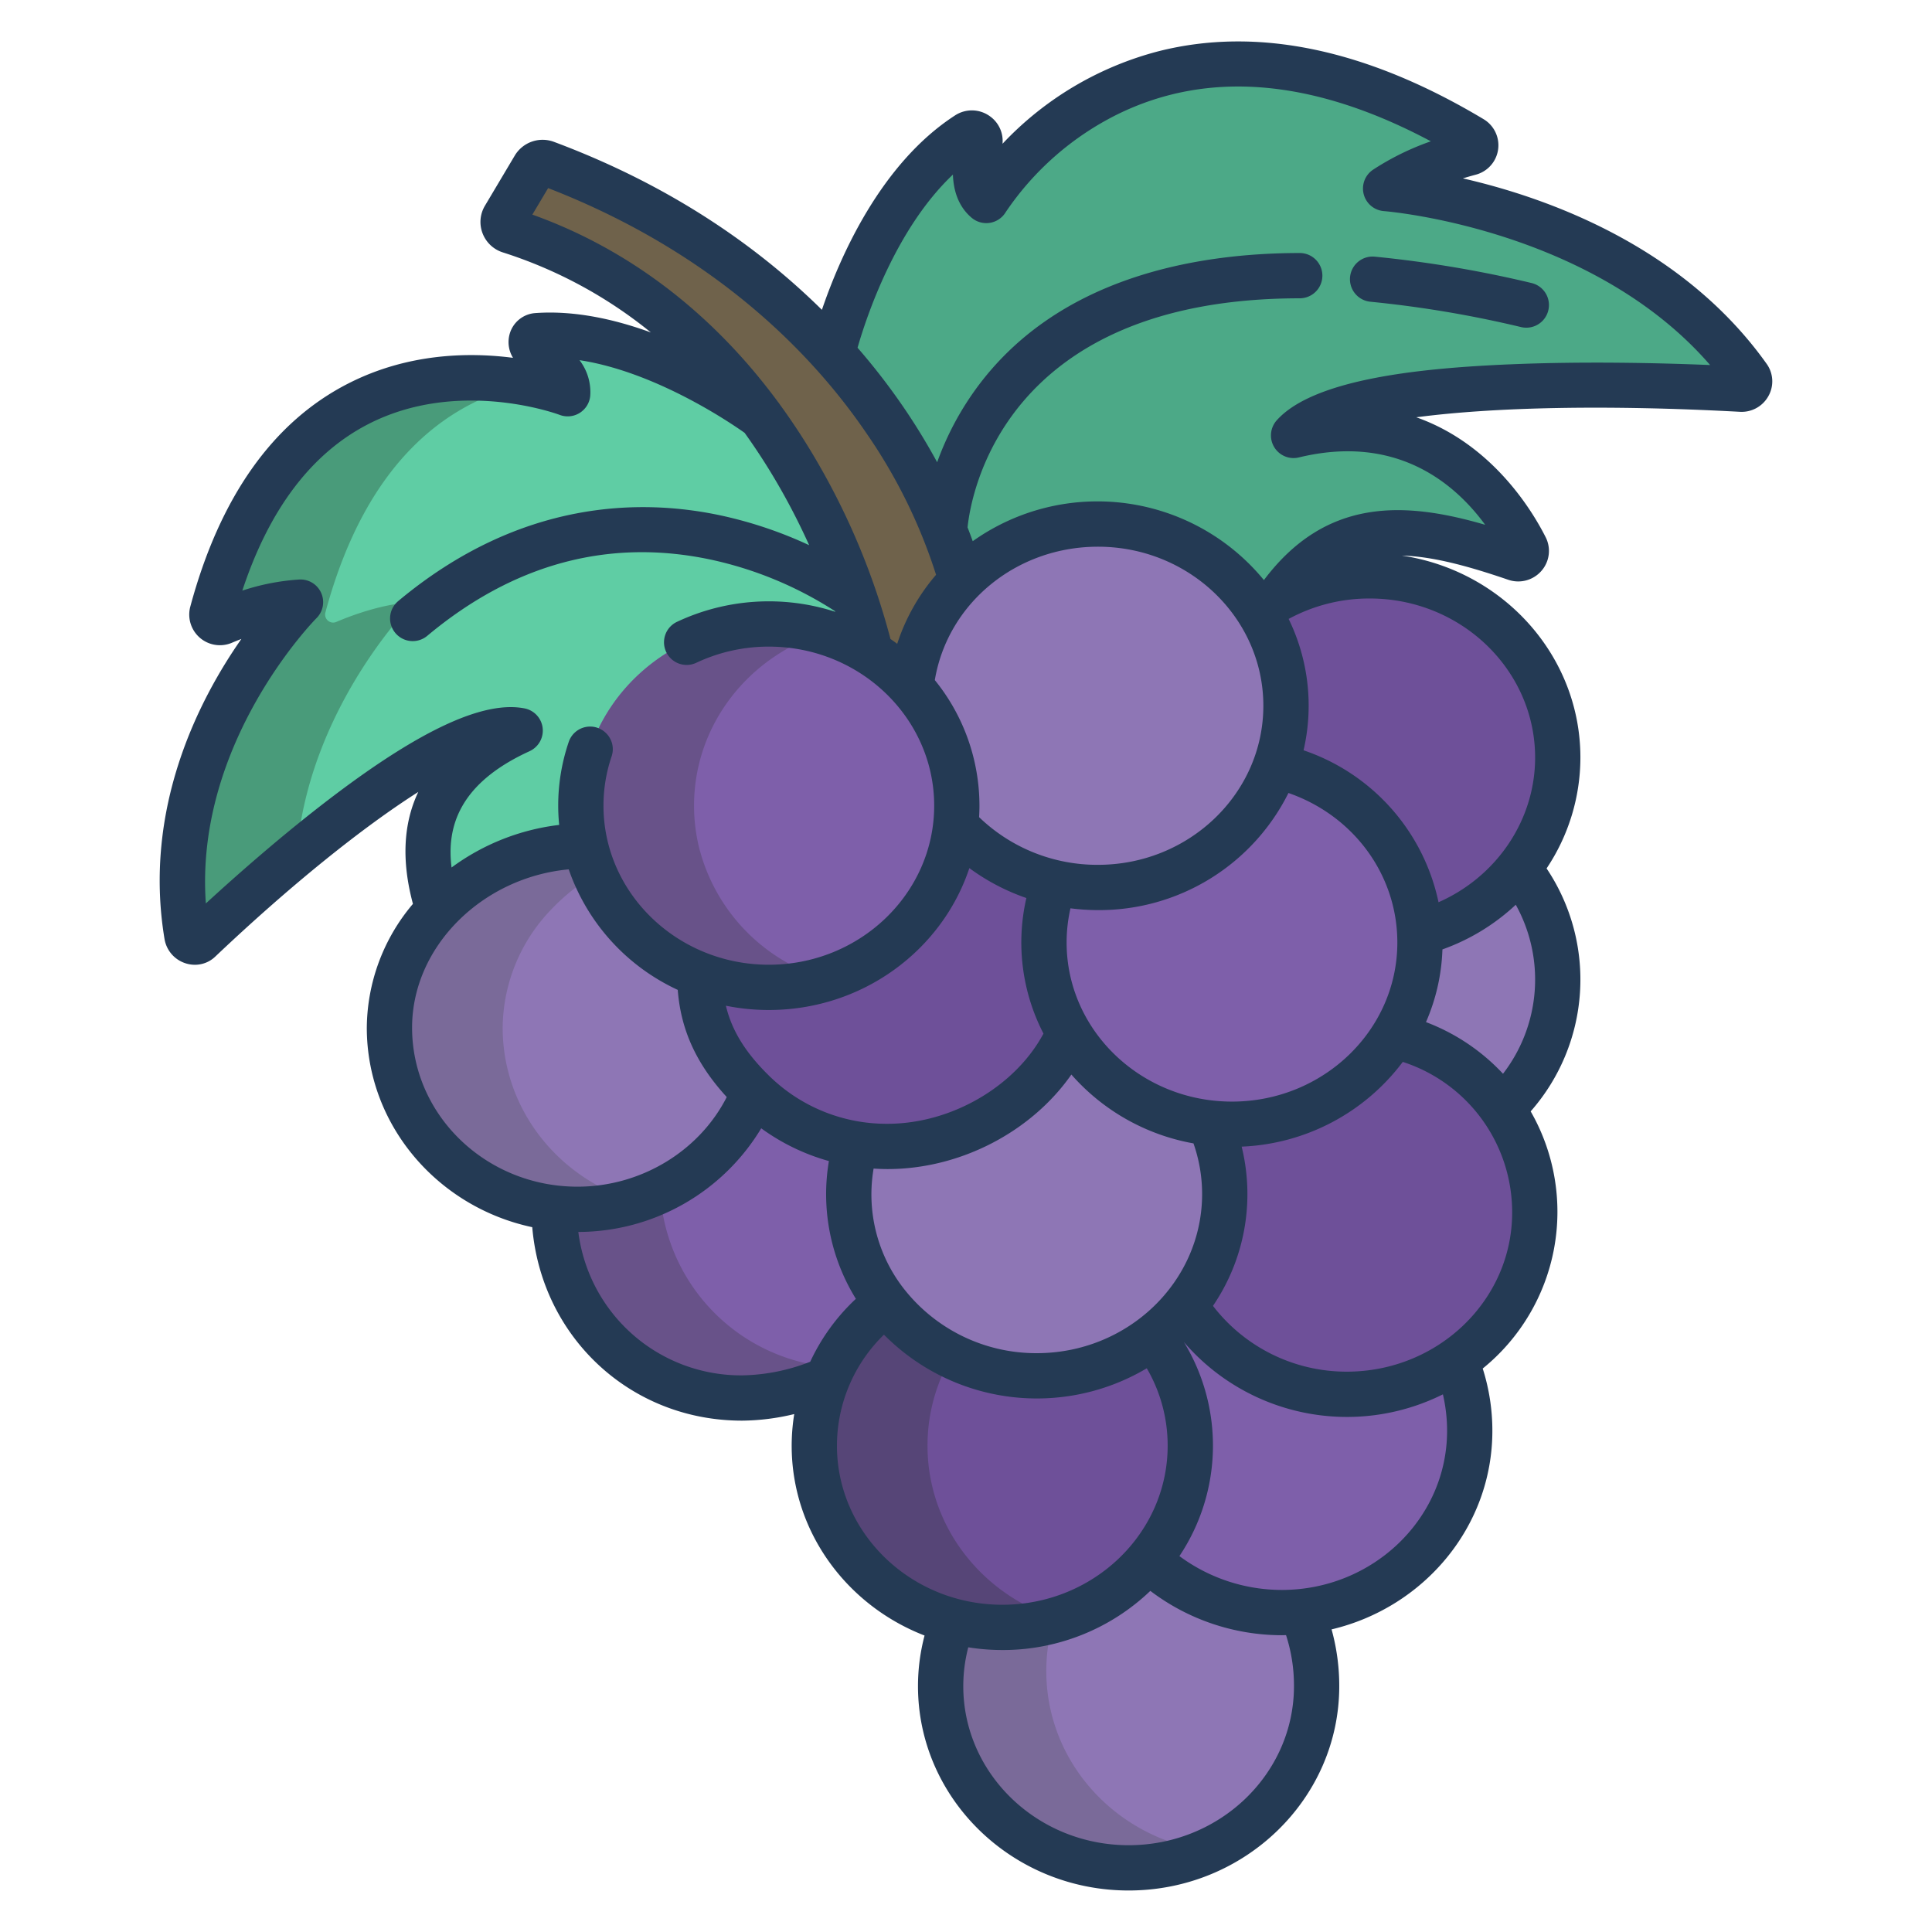<svg id="Layer_1" height="512" viewBox="0 0 512 512" width="512" xmlns="http://www.w3.org/2000/svg" data-name="Layer 1"><path d="m226.35 158.18a183.661 183.661 0 0 0 -24.78-47.81c-14.61-19.98-35.93-39.42-66.49-49.19a2.451 2.451 0 0 1 -1.41-3.59l7.9-13.28a2.618 2.618 0 0 1 3.15-1.09c35.05 13.08 59.28 31.95 75.89 50.43 27.31 30.37 33.98 59.67 34.13 60.34a47.347 47.347 0 0 0 -13.31 28.03 49.394 49.394 0 0 0 -10.75-9.03 133.29 133.29 0 0 0 -4.33-14.81z" fill="#6f624b"/><path d="m463.29 99.89c-32.19-45.21-96.09-49.92-96.09-49.92 7.25-4.93 16.68-7.96 22.3-9.46a2.06 2.06 0 0 0 .58-3.78c-87.7-52.51-128.71 16.41-128.71 16.41-3.99-3.3-3.03-10.37-1.73-15.26a2.137 2.137 0 0 0 -3.27-2.26c-26.13 16.9-35.71 57.99-35.71 57.99l-.05.04c27.31 30.37 33.98 59.67 34.13 60.34l78.77 7.96h.01a49.122 49.122 0 0 1 5.23-3.25c16.07-22.7 36.62-19.73 62.87-10.74a2.109 2.109 0 0 0 2.64-2.89c-5.67-11.26-23.74-38.81-61.45-29.67 14.97-16.82 98.61-13.34 118.57-12.26a2.084 2.084 0 0 0 1.91-3.25z" fill="#4ca987"/><path d="m226.35 158.18a183.661 183.661 0 0 0 -24.78-47.81s-31.3-23.41-59.22-21.42c-1.75.12-2.17 2.35-.66 3.41 4.02 2.83 9.21 7.42 8.76 11.98 0 0-71.26-27.53-94.25 58.1a2.129 2.129 0 0 0 2.82 2.42c4.62-1.97 12.72-4.91 20.61-5.29 0 0-38.47 38.14-30.11 88.32a2.083 2.083 0 0 0 3.34 1.31c12.27-11.63 64.37-59.6 84.98-55.59-30.41 13.89-25.34 36.16-21.73 47.38a54.142 54.142 0 0 1 39.05-16.81l75.52-51.19a133.29 133.29 0 0 0 -4.33-14.81z" fill="#5fcda4"/><path d="m344.81 427.1a47.6 47.6 0 0 1 4.11 19.75c0 26.59-22.31 48.15-49.82 48.15s-49.82-21.56-49.82-48.15a46.526 46.526 0 0 1 3.29-17.25 51.4 51.4 0 0 0 13.05 1.67 50.382 50.382 0 0 0 38.78-17.92 51.235 51.235 0 0 0 35.27 14c1.74 0 3.45-.09 5.14-.25z" fill="#8e76b5"/><path d="m305.54 354.3a46.9 46.9 0 0 1 -1.14 59.05 50.382 50.382 0 0 1 -38.78 17.92 51.4 51.4 0 0 1 -13.05-1.67c-21.18-5.54-36.77-24.25-36.77-46.48a46.594 46.594 0 0 1 3.46-17.66 48.5 48.5 0 0 1 15.57-20.2 50.993 50.993 0 0 0 70.71 9.04z" fill="#6e5099"/><path d="m385.8 360.59a48.157 48.157 0 0 1 3.69 18.61c0 24.91-19.57 45.41-44.68 47.9-1.69.16-3.4.25-5.14.25a51.235 51.235 0 0 1 -35.27-14 46.9 46.9 0 0 0 1.14-59.05 49.177 49.177 0 0 0 8.56-8.31 50.171 50.171 0 0 0 42.82 23.52 50.707 50.707 0 0 0 28.88-8.92z" fill="#7e5faa"/><path d="m402.45 230.18a46.961 46.961 0 0 1 -4.35 63.58 48.264 48.264 0 0 0 -28.85-19.26 46.8 46.8 0 0 0 7.05-24.72c0-.87-.02-1.73-.08-2.58h.01a49.907 49.907 0 0 0 26.21-17.03z" fill="#8e76b5"/><path d="m398.1 293.76a47.657 47.657 0 0 1 -12.3 66.83 50.707 50.707 0 0 1 -28.88 8.92 50.171 50.171 0 0 1 -42.82-23.52 46.891 46.891 0 0 0 6.56-48.28l.01-.11a50.8 50.8 0 0 0 48.58-23.1 48.264 48.264 0 0 1 28.85 19.26z" fill="#6e5099"/><path d="m314.1 345.99a49.177 49.177 0 0 1 -8.56 8.31 50.993 50.993 0 0 1 -70.71-9.04c-.16-.2-.31-.41-.47-.62a46.833 46.833 0 0 1 -7.5-41.49 51.927 51.927 0 0 0 8.33.67c20.64 0 40.51-12.78 48.08-30.05a49.919 49.919 0 0 0 37.4 23.83l-.01.11a46.891 46.891 0 0 1 -6.56 48.28z" fill="#8e76b5"/><path d="m234.36 344.64c.16.21.31.42.47.62a48.5 48.5 0 0 0 -15.57 20.2 57.13 57.13 0 0 1 -22.62 5.03c-27.51 0-49.82-21.79-49.82-50.38a53.1 53.1 0 0 0 6.21.37c21.23 0 39.54-12.9 46.71-30.98.07.07.15.14.22.21a50.253 50.253 0 0 0 26.9 13.43v.01a46.833 46.833 0 0 0 7.5 41.49z" fill="#7e5faa"/><path d="m185.45 258.31c0 13.18 5.41 22.54 14.29 31.19-7.17 18.08-25.48 30.98-46.71 30.98a53.1 53.1 0 0 1 -6.21-.37c-24.59-2.95-43.61-23.21-43.61-47.78a45.661 45.661 0 0 1 12.9-31.34 54.142 54.142 0 0 1 39.05-16.81 48.729 48.729 0 0 0 30.29 34.13z" fill="#8e76b5"/><path d="m279.44 233.89a46.825 46.825 0 0 0 3.83 39.88c-7.57 17.27-27.44 30.05-48.08 30.05a51.927 51.927 0 0 1 -8.33-.67v-.01a50.253 50.253 0 0 1 -26.9-13.43c-.07-.07-.15-.14-.22-.21-8.88-8.65-14.29-18.01-14.29-31.19a51.21 51.21 0 0 0 18.29 3.35c25.68 0 46.81-18.77 49.52-42.89h.01a50.576 50.576 0 0 0 26.17 15.12z" fill="#6e5099"/><path d="m283.27 273.77a46.825 46.825 0 0 1 -3.83-39.88 51.673 51.673 0 0 0 11.54 1.3c21.76 0 40.25-13.47 47.04-32.26 21.12 4.83 37.03 22.66 38.2 44.27.06.85.08 1.71.08 2.58a46.8 46.8 0 0 1 -7.05 24.72 50.731 50.731 0 0 1 -85.98-.73z" fill="#7e5faa"/><path d="m412.82 200.76a46.88 46.88 0 0 1 -10.38 29.41 49.907 49.907 0 0 1 -26.21 17.03h-.01c-1.17-21.61-17.08-39.44-38.2-44.27a46.848 46.848 0 0 0 -4.5-40.98 49.122 49.122 0 0 1 5.23-3.25 50.882 50.882 0 0 1 24.25-6.09c27.52 0 49.82 21.56 49.82 48.15z" fill="#6e5099"/><path d="m254.74 153.99a50.858 50.858 0 0 1 78.77 7.96h.01a46.848 46.848 0 0 1 4.5 40.98c-6.79 18.79-25.28 32.26-47.04 32.26a51.673 51.673 0 0 1 -11.54-1.3 50.576 50.576 0 0 1 -26.17-15.12h-.01a45.723 45.723 0 0 0 .3-5.26 47.072 47.072 0 0 0 -12.13-31.49 47.347 47.347 0 0 1 13.31-28.03z" fill="#8e76b5"/><path d="m185.45 258.31a48.729 48.729 0 0 1 -30.29-34.13 46.361 46.361 0 0 1 -1.23-10.67c0-26.6 22.3-48.16 49.81-48.16a50.817 50.817 0 0 1 26.94 7.64 49.394 49.394 0 0 1 10.75 9.03 47.072 47.072 0 0 1 12.13 31.49 45.723 45.723 0 0 1 -.3 5.26c-2.71 24.12-23.84 42.89-49.52 42.89a51.21 51.21 0 0 1 -18.29-3.35z" fill="#7e5faa"/><path d="m89.02 164.86a2.129 2.129 0 0 1 -2.82-2.42c11.184-41.655 33.789-56.528 54.058-60.823-20.541-3.965-66.453-4.751-84.058 60.823a2.129 2.129 0 0 0 2.82 2.42c4.62-1.97 12.72-4.91 20.61-5.29 0 0-38.47 38.14-30.11 88.32a2.083 2.083 0 0 0 3.34 1.31c4.463-4.23 14.2-13.269 25.767-22.864 3.156-39.149 31-66.766 31-66.766-7.887.38-15.987 3.32-20.607 5.29z" fill="#499b7a"/><path d="m277.28 442.85a46.668 46.668 0 0 1 1.96-13.413 51.667 51.667 0 0 1 -26.67.163 46.526 46.526 0 0 0 -3.29 17.25c0 26.59 22.3 48.15 49.82 48.15a51.047 51.047 0 0 0 20.991-4.484c-24.198-3.294-42.811-23.376-42.811-47.666z" fill="#7a6a99"/><path d="m245.8 383.12a46.594 46.594 0 0 1 3.46-17.66 47.334 47.334 0 0 1 3-6.041 49.628 49.628 0 0 1 -17.43-14.159 48.5 48.5 0 0 0 -15.57 20.2 46.594 46.594 0 0 0 -3.46 17.66c0 22.23 15.59 40.94 36.77 46.48a51.59 51.59 0 0 0 28.024-.56c-20.166-6.157-34.794-24.387-34.794-45.92z" fill="#564577"/><path d="m174.945 315.584a51.239 51.239 0 0 1 -21.915 4.9 53.1 53.1 0 0 1 -6.21-.37c0 28.59 22.31 50.38 49.82 50.38a57.13 57.13 0 0 0 22.62-5.03c.435-1.066.914-2.11 1.424-3.137a49.5 49.5 0 0 1 -45.739-46.743z" fill="#685289"/><path d="m133.21 272.33a45.661 45.661 0 0 1 12.9-31.34 53.282 53.282 0 0 1 11.558-9.2 46.57 46.57 0 0 1 -2.508-7.612 54.142 54.142 0 0 0 -39.05 16.81 45.661 45.661 0 0 0 -12.9 31.34c0 24.57 19.02 44.83 43.61 47.78a53.1 53.1 0 0 0 6.21.37 51.45 51.45 0 0 0 14.991-2.224c-20.183-6.149-34.811-24.378-34.811-45.924z" fill="#7a6a99"/><path d="m185.16 224.18a46.361 46.361 0 0 1 -1.23-10.67c0-21.544 14.631-39.779 34.808-45.933a51.379 51.379 0 0 0 -15-2.227c-27.51 0-49.81 21.56-49.81 48.16a46.361 46.361 0 0 0 1.23 10.67 48.729 48.729 0 0 0 30.29 34.13 51.548 51.548 0 0 0 33.294 1.115c-1.114-.339-2.216-.7-3.294-1.115a48.729 48.729 0 0 1 -30.288-34.13z" fill="#685289"/><g fill="#243a54"><path d="m387.681 47.273c1.26-.387 2.4-.709 3.373-.968a8.061 8.061 0 0 0 2.106-14.726c-30.987-18.552-59.945-24.613-86.074-18.015a86.734 86.734 0 0 0 -41.408 24.536 8.012 8.012 0 0 0 -3.308-7.267 8.135 8.135 0 0 0 -9.261-.254c-19.753 12.776-30.542 37.564-35.294 51.528-16.355-16.14-39.307-32.677-70.993-44.507a8.59 8.59 0 0 0 -10.406 3.637l-7.9 13.281a8.373 8.373 0 0 0 -.639 7.286 8.476 8.476 0 0 0 5.377 5.084 119.686 119.686 0 0 1 39.233 21.212c-9.535-3.475-20.183-5.87-30.56-5.136a7.61 7.61 0 0 0 -6.876 5.588 7.963 7.963 0 0 0 .9 6.275c-11.605-1.508-27.759-1.273-43.533 6.739-20.045 10.177-34.181 30.134-42.018 59.313a8.125 8.125 0 0 0 10.968 9.5c.74-.316 1.615-.674 2.6-1.049-11.316 16.17-26.122 44.979-20.363 79.543a8.144 8.144 0 0 0 5.478 6.381 8.05 8.05 0 0 0 2.564.421 7.751 7.751 0 0 0 5.346-2.116c19.983-18.949 39-34.233 53.851-43.683q-5.982 12.628-1.412 29.665a51.3 51.3 0 0 0 -12.226 32.791c0 25.872 18.8 47.552 43.847 52.885 2.479 29.13 26 51.269 55.592 51.269a60.516 60.516 0 0 0 13.836-1.742 53.137 53.137 0 0 0 -.679 8.376c0 22.8 14.608 42.341 35.216 50.313a52.6 52.6 0 0 0 -1.742 13.415c0 29.86 25.041 54.152 55.821 54.152s55.819-24.292 55.819-54.152a56 56 0 0 0 -2.036-15.043c24.423-5.772 42.611-27.162 42.611-52.607a54.3 54.3 0 0 0 -2.555-16.523 53.476 53.476 0 0 0 12.708-68.151 52.88 52.88 0 0 0 4.217-64.381 52.89 52.89 0 0 0 8.961-29.382c0-27.053-20.553-49.534-47.306-53.523 7.943.21 17.138 2.624 28.162 6.4a8.144 8.144 0 0 0 8.815-2.35 8.019 8.019 0 0 0 1.127-8.914c-3.56-7.065-14.2-24.7-34.285-31.787 20.672-2.721 50.8-3.35 85.724-1.456a8.108 8.108 0 0 0 7.607-4.2 7.959 7.959 0 0 0 -.493-8.519c-22.222-31.223-58.12-44.012-80.492-49.139zm-246.6 9.6 4.18-7.025c44.841 17.406 70.5 44.7 84.186 64.722a140.829 140.829 0 0 1 18.62 37.758 53.366 53.366 0 0 0 -10.3 18.291q-.878-.657-1.782-1.28a188.38 188.38 0 0 0 -18.833-45.939 174 174 0 0 0 -10.511-16.241 6.164 6.164 0 0 0 -.448-.617c-17.372-23.565-39.553-40.53-65.114-49.669zm135.451 217.037c-7.491 14-24.388 23.907-41.342 23.907a44.4 44.4 0 0 1 -31.057-12.417c-6.412-6.2-10.162-12.143-11.761-18.873a57.546 57.546 0 0 0 11.373 1.133c24.832 0 45.918-15.815 53.144-37.6a56.678 56.678 0 0 0 15.111 7.926 52.579 52.579 0 0 0 4.53 35.924zm-45.017 35.778c1.219.076 2.443.129 3.675.129 19.4 0 38.183-9.949 48.736-25.049a56.209 56.209 0 0 0 32.359 18.244 40.505 40.505 0 0 1 2.286 13.439c0 23.243-19.657 42.153-43.82 42.153a44.531 44.531 0 0 1 -35.589-17.557 40.592 40.592 0 0 1 -7.647-31.359zm51.149-59.906a40.739 40.739 0 0 1 1.022-9.071 58.348 58.348 0 0 0 7.3.477 56.028 56.028 0 0 0 50.466-31.037c17.212 5.968 28.858 21.64 28.858 39.631 0 23.243-19.658 42.153-43.821 42.153s-43.825-18.91-43.825-42.153zm8.317-20.594a45.115 45.115 0 0 1 -31.51-12.633c.058-1.01.094-2.025.094-3.049a52.858 52.858 0 0 0 -11.829-33.274c3.4-20.321 21.544-35.35 43.245-35.35 24.163 0 43.82 18.91 43.82 42.153s-19.657 42.153-43.82 42.153zm-202.375-18.436c-13.35 10.087-26.067 21.337-34.053 28.673-3.055-42.769 28.969-75.258 29.306-75.594a6 6 0 0 0 -4.513-10.254 60.2 60.2 0 0 0 -15.126 2.943c7.13-21.621 18.385-36.471 33.522-44.2 24-12.254 50.291-2.479 50.542-2.384a6 6 0 0 0 8.133-5 13.907 13.907 0 0 0 -2.84-9.489c20.112 3.056 39.961 16.57 43.756 19.263a167.238 167.238 0 0 1 9.215 14.329c3.073 5.348 5.682 10.561 7.885 15.438a111.258 111.258 0 0 0 -23.141-7.818c-21.251-4.611-53.385-4.429-85.767 22.637a6 6 0 0 0 7.7 9.207c22.875-19.119 48.133-25.919 75.078-20.213a99.093 99.093 0 0 1 32.994 13.681c.019.055.036.107.054.162a57.231 57.231 0 0 0 -42.095 2.732 6 6 0 0 0 5.162 10.829 44.936 44.936 0 0 1 19.331-4.335c24.162 0 43.82 18.91 43.82 42.152s-19.658 42.153-43.82 42.153-43.82-18.91-43.82-42.153a40.51 40.51 0 0 1 2.166-13.1 5.935 5.935 0 0 0 -1.459-6.093 5.984 5.984 0 0 0 -9.887 2.212 52.378 52.378 0 0 0 -2.818 16.982c0 1.721.092 3.42.255 5.1a59.974 59.974 0 0 0 -28.518 11.285c-1.344-10.73 1.979-22.285 20.669-30.82v-.006a5.994 5.994 0 0 0 -1.343-11.341c-10.652-2.078-27.135 5.452-50.388 23.022zm20.6 61.58c0-21.478 18.593-39.819 41.511-41.943a54.985 54.985 0 0 0 28.894 31.941c.812 10.607 4.934 19.622 12.984 28.4-7.3 14.345-22.732 23.752-39.569 23.752-24.163.002-43.82-18.907-43.82-42.15zm87.439 92.154a43.453 43.453 0 0 1 -43.383-38.006 56.737 56.737 0 0 0 48.472-27.465 55.913 55.913 0 0 0 17.933 8.678 52.734 52.734 0 0 0 7.149 36.511 53.86 53.86 0 0 0 -12.1 16.673 51.571 51.571 0 0 1 -18.071 3.609zm25.155 18.634a41.086 41.086 0 0 1 12.458-29.42 57.023 57.023 0 0 0 69.651 8.911 40.56 40.56 0 0 1 5.532 20.514c0 23.243-19.657 42.153-43.819 42.153s-43.822-18.915-43.822-42.158zm77.3 105.88c-24.163 0-43.821-18.91-43.821-42.152a40.69 40.69 0 0 1 1.325-10.293 57.656 57.656 0 0 0 9.021.718 56.519 56.519 0 0 0 39.225-15.673 57.787 57.787 0 0 0 34.821 11.75c.382 0 .76-.021 1.14-.028a43.258 43.258 0 0 1 2.105 13.525c0 23.243-19.657 42.153-43.816 42.153zm40.574-67.649a45.672 45.672 0 0 1 -27.118-8.969 52.7 52.7 0 0 0 1.175-56.74 56.97 56.97 0 0 0 68.653 13.875 42.667 42.667 0 0 1 1.11 9.681c-.003 23.243-19.66 42.153-43.823 42.153zm17.245-57.846a44.636 44.636 0 0 1 -35.469-17.435 52.62 52.62 0 0 0 7.6-42.2 56.257 56.257 0 0 0 42.7-22.455 41.882 41.882 0 0 1 28.988 39.936c-.003 23.249-19.66 42.154-43.822 42.154zm41.394-78.946a54.081 54.081 0 0 0 -20.413-13.691 52.446 52.446 0 0 0 4.359-19.265 55.821 55.821 0 0 0 19.436-11.837 40.877 40.877 0 0 1 -3.383 44.793zm8.512-83.8c0 16.642-10.244 31.581-25.6 38.345a54.354 54.354 0 0 0 -35.769-40.267 52.441 52.441 0 0 0 -3.953-34.815 44.805 44.805 0 0 1 21.497-5.414c24.165 0 43.822 18.91 43.822 42.153zm-6.855-104.2c-21.621.939-51.533 3.5-61.635 14.846a6 6 0 0 0 4.479 9.989 6.081 6.081 0 0 0 1.414-.174c25.758-6.241 41.211 6.739 49.359 17.858-21-6.116-42.036-7.459-58.636 14.65a57.07 57.07 0 0 0 -77.171-10.305c-.4-1.136-.857-2.354-1.367-3.661.9-8.712 9.6-60.677 88.032-60.709a6 6 0 0 0 0-12c-27.316.011-64.412 6.315-86.009 36.283a78.017 78.017 0 0 0 -10.08 19.165c-2.423-4.462-5.28-9.236-8.652-14.2a171.685 171.685 0 0 0 -12.442-16.145c2.3-8.033 10.026-31.466 25.273-45.888.2 6 2.607 9.49 5.018 11.488a6.012 6.012 0 0 0 8.976-1.54 77.035 77.035 0 0 1 29.491-25.856c24.1-11.894 52.045-9.5 83.171 7.087a70.246 70.246 0 0 0 -15.357 7.552 6 6 0 0 0 2.93 10.947c.578.043 54.975 4.465 86.43 40.792-12.724-.523-33.166-1.045-53.227-.173z"/><path d="m405.856 75a308.334 308.334 0 0 0 -41.488-6.978 6 6 0 1 0 -1.109 11.948 296.435 296.435 0 0 1 39.859 6.714 6 6 0 0 0 2.738-11.684z"/></g></svg>